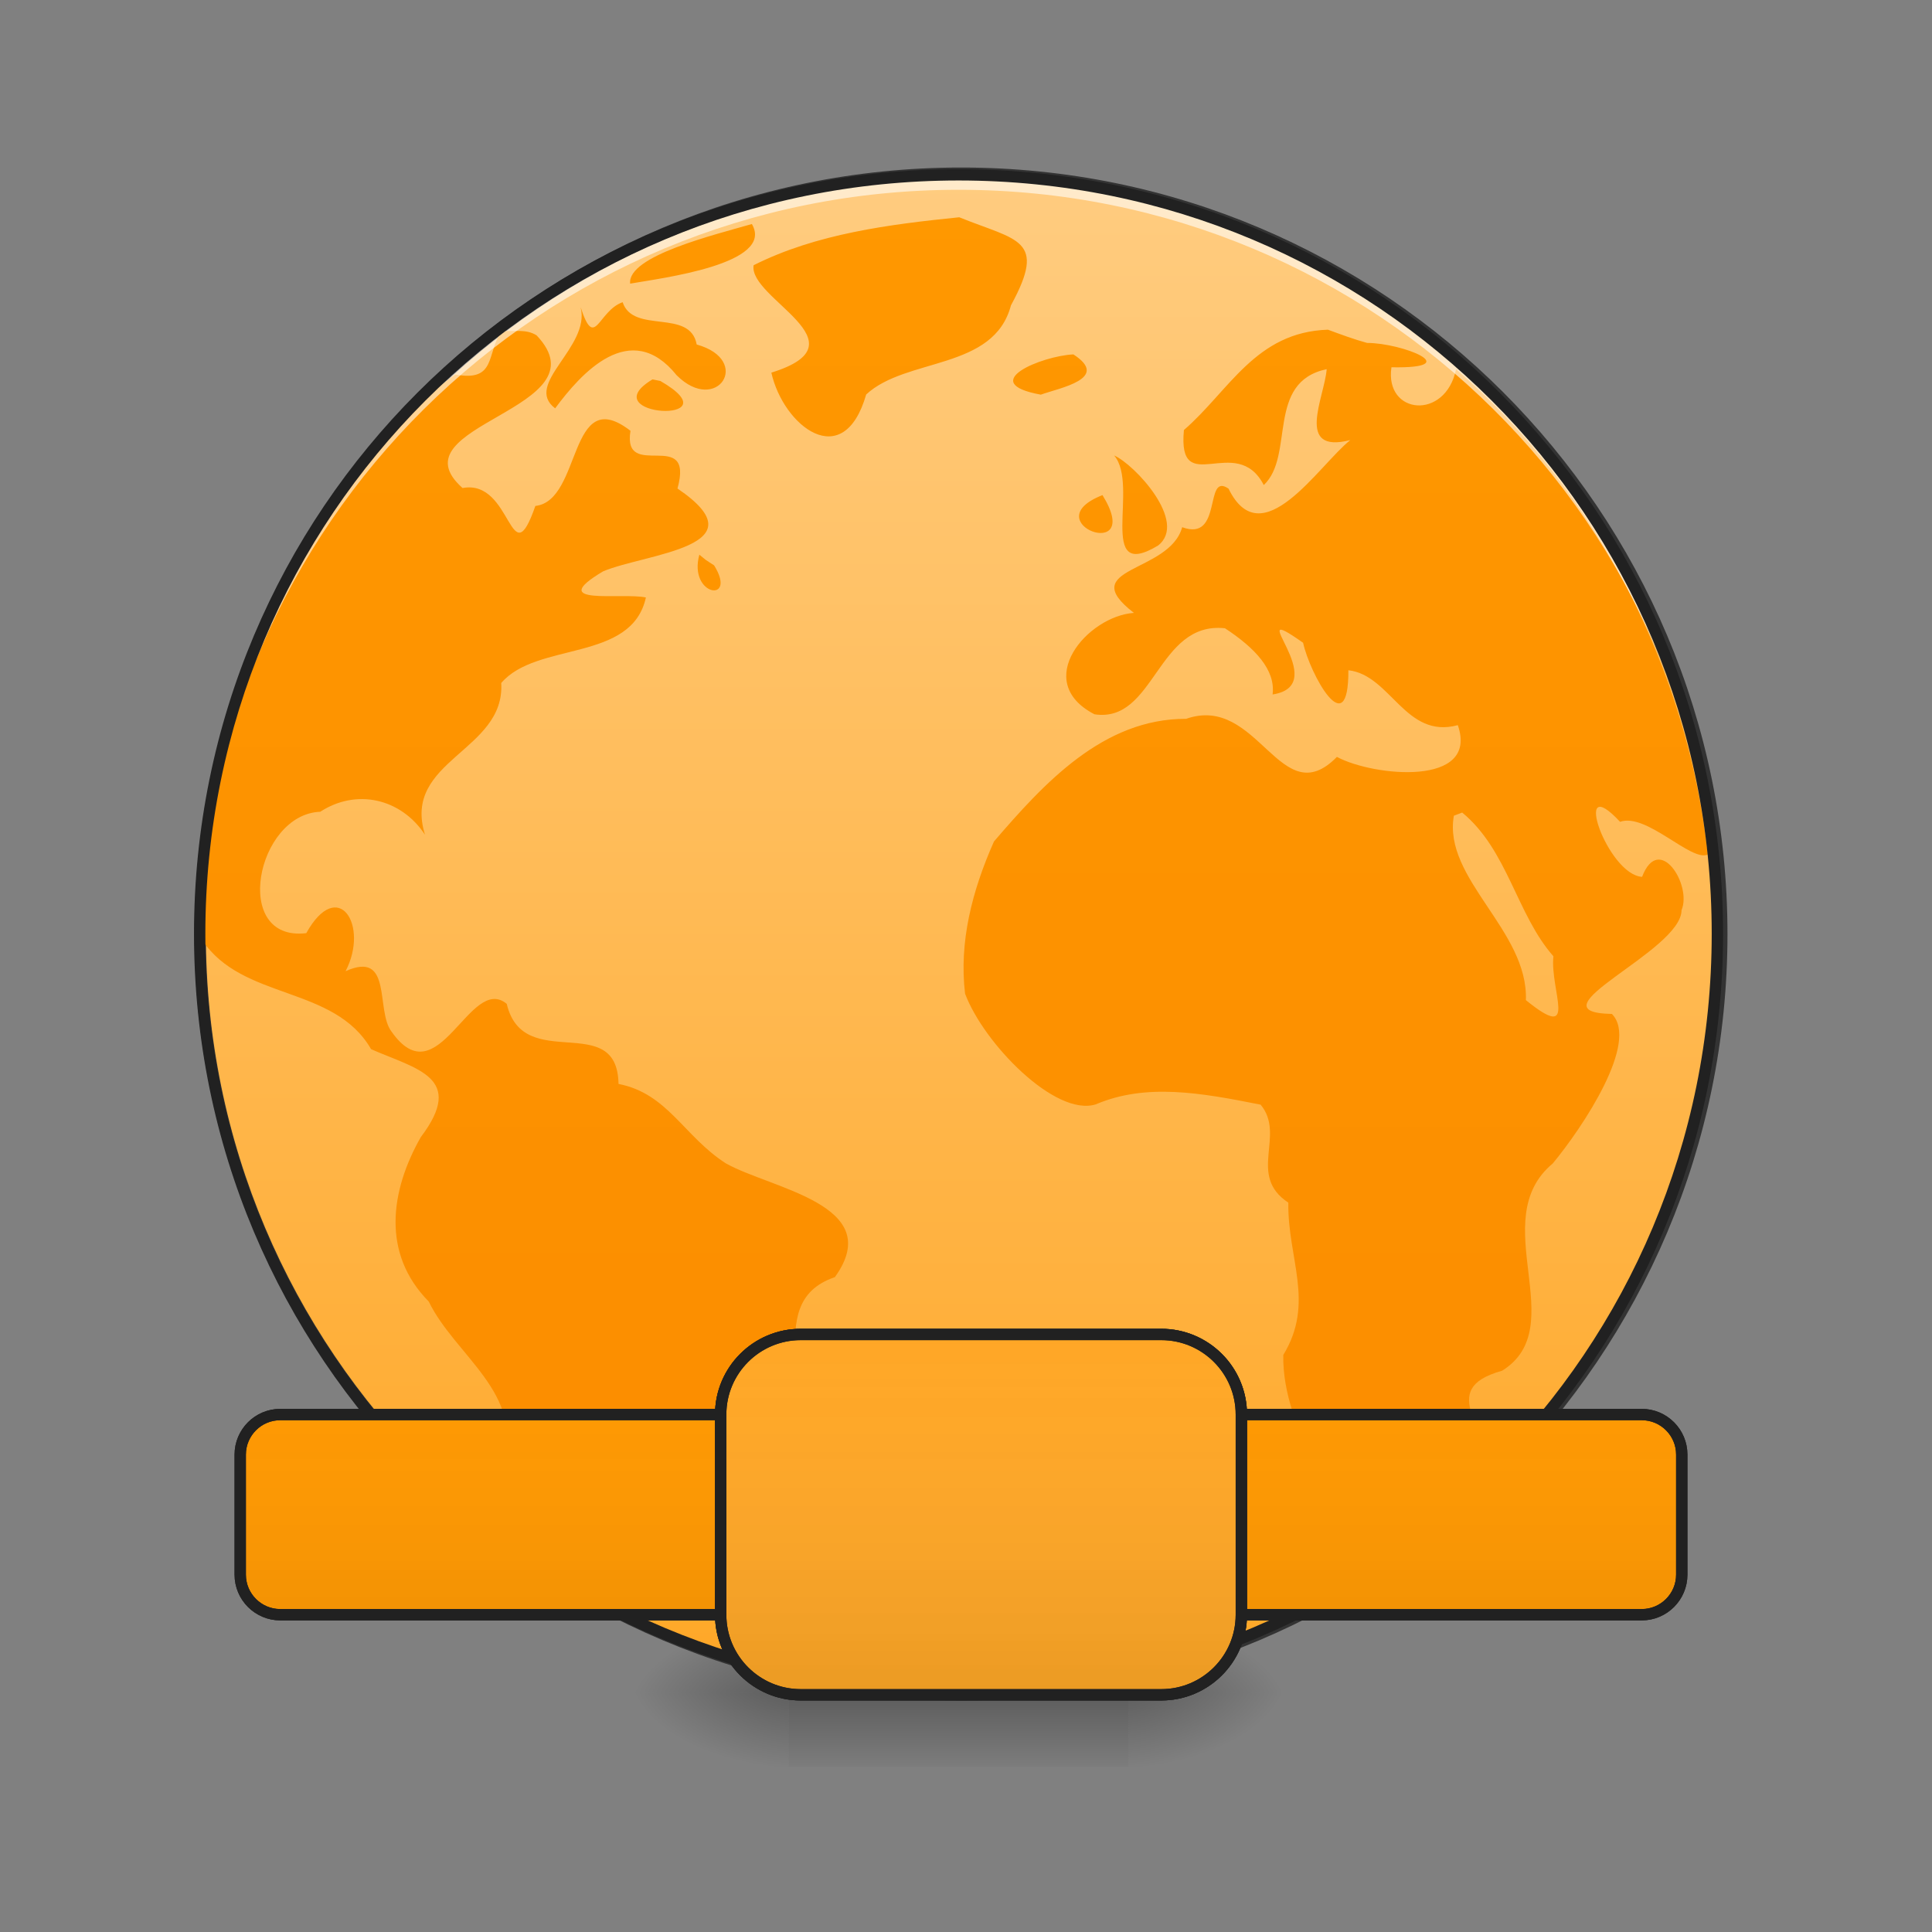 <?xml version="1.0" encoding="UTF-8"?>
<svg xmlns="http://www.w3.org/2000/svg" xmlns:xlink="http://www.w3.org/1999/xlink" width="48px" height="48px" viewBox="0 0 48 48" version="1.1">
<rect x="0" y="0" width="48" height="48" fill="#808080" stroke="none"/>
<defs>
<radialGradient id="radial0" gradientUnits="userSpaceOnUse" cx="450.909" cy="189.579" fx="450.909" fy="189.579" r="21.167" gradientTransform="matrix(0,-0.117,-0.211,-0,67.529,95.393)">
<stop offset="0" style="stop-color:rgb(0%,0%,0%);stop-opacity:0.314;"/>
<stop offset="0.222" style="stop-color:rgb(0%,0%,0%);stop-opacity:0.275;"/>
<stop offset="1" style="stop-color:rgb(0%,0%,0%);stop-opacity:0;"/>
</radialGradient>
<radialGradient id="radial1" gradientUnits="userSpaceOnUse" cx="450.909" cy="189.579" fx="450.909" fy="189.579" r="21.167" gradientTransform="matrix(-0,0.117,0.211,0,-19.899,-11.291)">
<stop offset="0" style="stop-color:rgb(0%,0%,0%);stop-opacity:0.314;"/>
<stop offset="0.222" style="stop-color:rgb(0%,0%,0%);stop-opacity:0.275;"/>
<stop offset="1" style="stop-color:rgb(0%,0%,0%);stop-opacity:0;"/>
</radialGradient>
<radialGradient id="radial2" gradientUnits="userSpaceOnUse" cx="450.909" cy="189.579" fx="450.909" fy="189.579" r="21.167" gradientTransform="matrix(-0,-0.117,0.211,-0,-19.899,95.393)">
<stop offset="0" style="stop-color:rgb(0%,0%,0%);stop-opacity:0.314;"/>
<stop offset="0.222" style="stop-color:rgb(0%,0%,0%);stop-opacity:0.275;"/>
<stop offset="1" style="stop-color:rgb(0%,0%,0%);stop-opacity:0;"/>
</radialGradient>
<radialGradient id="radial3" gradientUnits="userSpaceOnUse" cx="450.909" cy="189.579" fx="450.909" fy="189.579" r="21.167" gradientTransform="matrix(0,0.117,-0.211,0,67.529,-11.291)">
<stop offset="0" style="stop-color:rgb(0%,0%,0%);stop-opacity:0.314;"/>
<stop offset="0.222" style="stop-color:rgb(0%,0%,0%);stop-opacity:0.275;"/>
<stop offset="1" style="stop-color:rgb(0%,0%,0%);stop-opacity:0;"/>
</radialGradient>
<linearGradient id="linear0" gradientUnits="userSpaceOnUse" x1="255.323" y1="233.5" x2="255.323" y2="254.667" gradientTransform="matrix(0.02,0,0,0.094,17.954,20.158)">
<stop offset="0" style="stop-color:rgb(0%,0%,0%);stop-opacity:0.275;"/>
<stop offset="1" style="stop-color:rgb(0%,0%,0%);stop-opacity:0;"/>
</linearGradient>
<linearGradient id="linear1" gradientUnits="userSpaceOnUse" x1="254" y1="-168.667" x2="254" y2="233.5" gradientTransform="matrix(1,0,0,1,0,0)">
<stop offset="0" style="stop-color:rgb(100%,80%,50.196%);stop-opacity:1;"/>
<stop offset="1" style="stop-color:rgb(100%,65.49%,14.902%);stop-opacity:1;"/>
</linearGradient>
<linearGradient id="linear2" gradientUnits="userSpaceOnUse" x1="296.333" y1="233.5" x2="296.333" y2="-168.667" gradientTransform="matrix(0.094,0,0,0.094,0.06,20.221)">
<stop offset="0" style="stop-color:rgb(98.431%,54.902%,0%);stop-opacity:1;"/>
<stop offset="1" style="stop-color:rgb(100%,59.608%,0%);stop-opacity:1;"/>
</linearGradient>
<linearGradient id="linear3" gradientUnits="userSpaceOnUse" x1="254" y1="233.5" x2="254" y2="138.25" gradientTransform="matrix(1,0,0,1,0,0)">
<stop offset="0" style="stop-color:rgb(0%,0%,0%);stop-opacity:0.078;"/>
<stop offset="1" style="stop-color:rgb(100%,100%,100%);stop-opacity:0;"/>
</linearGradient>
<linearGradient id="linear4" gradientUnits="userSpaceOnUse" x1="254" y1="233.5" x2="254" y2="138.25" gradientTransform="matrix(1,0,0,1,0,0)">
<stop offset="0" style="stop-color:rgb(0%,0%,0%);stop-opacity:0.078;"/>
<stop offset="1" style="stop-color:rgb(100%,100%,100%);stop-opacity:0;"/>
</linearGradient>
<linearGradient id="linear5" gradientUnits="userSpaceOnUse" x1="254" y1="233.5" x2="254" y2="138.25" gradientTransform="matrix(1,0,0,1,0,0)">
<stop offset="0" style="stop-color:rgb(0%,0%,0%);stop-opacity:0.078;"/>
<stop offset="1" style="stop-color:rgb(100%,100%,100%);stop-opacity:0;"/>
</linearGradient>
</defs>
<g id="surface1">
<path style=" stroke:none;fill-rule:nonzero;fill:url(#radial0);" d="M 28.031 42.051 L 32 42.051 L 32 40.066 L 28.031 40.066 Z M 28.031 42.051 "/>
<path style=" stroke:none;fill-rule:nonzero;fill:url(#radial1);" d="M 19.598 42.051 L 15.629 42.051 L 15.629 44.035 L 19.598 44.035 Z M 19.598 42.051 "/>
<path style=" stroke:none;fill-rule:nonzero;fill:url(#radial2);" d="M 19.598 42.051 L 15.629 42.051 L 15.629 40.066 L 19.598 40.066 Z M 19.598 42.051 "/>
<path style=" stroke:none;fill-rule:nonzero;fill:url(#radial3);" d="M 28.031 42.051 L 32 42.051 L 32 44.035 L 28.031 44.035 Z M 28.031 42.051 "/>
<path style=" stroke:none;fill-rule:nonzero;fill:url(#linear0);" d="M 19.598 41.555 L 28.031 41.555 L 28.031 43.898 L 19.598 43.898 Z M 19.598 41.555 "/>
<path style="fill-rule:nonzero;fill:url(#linear1);stroke-width:3;stroke-linecap:round;stroke-linejoin:miter;stroke:rgb(20%,20%,20%);stroke-opacity:1;stroke-miterlimit:4;" d="M 254.017 -168.671 C 365.048 -168.671 455.082 -78.638 455.082 32.435 C 455.082 143.466 365.048 233.499 254.017 233.499 C 142.945 233.499 52.912 143.466 52.912 32.435 C 52.912 -78.638 142.945 -168.671 254.017 -168.671 Z M 254.017 -168.671 " transform="matrix(0.094,0,0,0.094,0,20.158)"/>
<path style=" stroke:none;fill-rule:nonzero;fill:url(#linear2);" d="M 23.832 5.398 C 22.102 5.574 20.281 5.805 18.723 6.59 C 18.59 7.422 21.555 8.516 19.164 9.258 C 19.457 10.574 20.953 11.77 21.52 9.801 C 22.516 8.875 24.691 9.207 25.117 7.586 C 26.023 5.926 25.277 5.984 23.832 5.398 Z M 18.68 5.566 C 17.762 5.832 15.578 6.359 15.656 7.047 C 16.43 6.91 19.262 6.562 18.68 5.566 Z M 15.469 7.508 C 14.852 7.727 14.781 8.727 14.426 7.633 C 14.676 8.629 12.992 9.543 13.793 10.145 C 14.434 9.277 15.664 7.895 16.812 9.324 C 17.812 10.32 18.707 8.949 17.309 8.559 C 17.145 7.656 15.734 8.309 15.469 7.508 Z M 14.426 7.633 C 14.418 7.602 14.406 7.566 14.395 7.535 C 14.406 7.57 14.418 7.602 14.426 7.633 Z M 32.992 8.191 C 31.191 8.25 30.539 9.711 29.414 10.684 C 29.25 12.426 30.715 10.73 31.398 12.051 C 32.176 11.324 31.441 9.492 32.961 9.172 C 32.91 9.863 32.16 11.285 33.547 10.934 C 32.758 11.566 31.348 13.828 30.523 12.141 C 29.906 11.711 30.391 13.477 29.371 13.098 C 29.055 14.254 26.684 14.078 28.172 15.227 C 27.02 15.305 25.621 16.93 27.191 17.746 C 28.695 17.977 28.742 15.426 30.434 15.609 C 31.184 16.102 31.695 16.645 31.617 17.254 C 33.16 17.016 30.766 14.836 32.375 15.969 C 32.539 16.73 33.508 18.52 33.5 16.652 C 34.555 16.77 34.914 18.371 36.219 18.016 C 36.754 19.555 34.125 19.293 33.215 18.805 C 31.812 20.238 31.266 17.23 29.469 17.859 C 27.41 17.852 25.941 19.457 24.695 20.906 C 24.148 22.137 23.824 23.414 23.977 24.688 C 24.441 25.922 26.215 27.75 27.223 27.438 C 28.473 26.906 29.828 27.148 31.32 27.445 C 31.953 28.207 30.977 29.199 32.008 29.879 C 31.988 31.273 32.676 32.363 31.883 33.664 C 31.848 35.613 33.457 37.188 33.273 39.164 C 34.656 38.582 36.086 37.672 36.355 36.184 C 37.328 35.582 35.562 34.543 37.32 34.055 C 39.07 32.965 36.887 30.312 38.578 28.906 C 39.328 28 40.734 25.887 40.047 25.191 C 37.945 25.152 41.781 23.633 41.777 22.613 C 42.043 21.988 41.219 20.68 40.797 21.785 C 39.93 21.734 39.02 19.09 40.25 20.418 C 40.906 20.184 42.023 21.426 42.43 21.23 C 41.922 16.621 39.676 12.219 36.176 9.172 C 35.914 10.453 34.395 10.305 34.57 9.125 C 36.441 9.16 34.836 8.52 33.965 8.52 C 33.637 8.43 33.312 8.309 32.992 8.191 Z M 12.477 8.219 C 12.469 8.227 12.461 8.234 12.453 8.238 C 12.082 8.793 12.332 9.492 11.316 9.305 C 11.062 9.477 10.82 9.664 10.586 9.863 C 7.145 13.273 5.023 18.012 5.023 23.262 C 5.023 23.293 5.023 23.324 5.023 23.355 C 6.023 24.863 8.301 24.473 9.219 26.066 C 10.344 26.562 11.582 26.762 10.453 28.254 C 9.699 29.586 9.473 31.141 10.652 32.336 C 11.301 33.676 13.062 34.645 12.477 36.344 C 12.941 37.25 13.281 37.84 13.297 38.832 C 13.449 38.949 13.613 39.078 13.789 39.207 C 14.203 39.469 14.629 39.715 15.062 39.945 C 15.676 40.152 16.242 40.047 16.574 39.188 C 18.621 38.852 17.039 35.977 18.785 35.531 C 20.719 34.895 18.762 32.406 20.742 31.73 C 22.039 29.93 19.152 29.535 18.031 28.902 C 16.988 28.23 16.59 27.168 15.367 26.93 C 15.336 25.082 13.004 26.695 12.59 24.941 C 11.672 24.18 10.895 27.297 9.727 25.629 C 9.324 25.105 9.766 23.598 8.586 24.129 C 9.18 22.984 8.398 21.77 7.609 23.184 C 5.742 23.406 6.367 20.227 7.957 20.168 C 8.844 19.59 9.953 19.824 10.559 20.738 C 9.977 18.879 12.555 18.672 12.453 16.969 C 13.336 15.934 15.695 16.457 16.047 14.844 C 15.457 14.715 13.52 15.066 14.984 14.195 C 16.051 13.746 18.973 13.59 16.832 12.137 C 17.258 10.59 15.457 11.984 15.664 10.703 C 14.113 9.504 14.465 12.445 13.301 12.57 C 12.668 14.379 12.738 11.891 11.492 12.125 C 9.715 10.547 15.078 10.176 13.332 8.332 C 13.066 8.164 12.766 8.246 12.477 8.219 Z M 26.668 8.805 C 25.891 8.84 24.238 9.512 25.859 9.805 C 26.324 9.637 27.598 9.406 26.668 8.805 Z M 16.211 9.426 C 14.664 10.355 18.316 10.566 16.406 9.465 Z M 27.68 11.316 C 28.32 12.055 27.223 14.484 28.77 13.555 C 29.527 12.969 28.18 11.531 27.68 11.316 Z M 27.391 12.301 C 25.656 12.98 28.457 14.027 27.391 12.301 Z M 17.375 13.781 C 17.094 14.816 18.332 14.996 17.742 14.047 L 17.539 13.914 Z M 36.328 20.188 C 37.461 21.121 37.68 22.723 38.594 23.758 C 38.504 24.613 39.238 25.926 37.91 24.848 C 37.973 23.117 35.844 21.832 36.121 20.266 Z M 36.328 20.188 "/>
<path style=" stroke:none;fill-rule:nonzero;fill:rgb(100%,100%,100%);fill-opacity:0.588;" d="M 23.816 4.344 C 13.371 4.344 4.961 12.754 4.961 23.199 C 4.961 23.258 4.961 23.32 4.961 23.383 C 5.062 13.023 13.434 4.715 23.816 4.715 C 34.199 4.715 42.57 13.023 42.668 23.383 C 42.668 23.32 42.668 23.258 42.668 23.199 C 42.668 12.754 34.258 4.344 23.816 4.344 Z M 23.816 4.344 "/>
<path style=" stroke:none;fill-rule:nonzero;fill:rgb(12.941%,12.941%,12.941%);fill-opacity:1;" d="M 23.816 4.203 C 13.293 4.203 4.82 12.676 4.82 23.199 C 4.82 33.719 13.293 42.191 23.816 42.191 C 34.336 42.191 42.809 33.719 42.809 23.199 C 42.809 12.676 34.336 4.203 23.816 4.203 Z M 23.816 4.484 C 34.184 4.484 42.527 12.828 42.527 23.199 C 42.527 33.566 34.184 41.91 23.816 41.91 C 13.445 41.91 5.102 33.566 5.102 23.199 C 5.102 12.828 13.445 4.484 23.816 4.484 Z M 23.816 4.484 "/>
<path style="fill-rule:nonzero;fill:rgb(100%,59.608%,0%);fill-opacity:1;stroke-width:3;stroke-linecap:square;stroke-linejoin:bevel;stroke:rgb(12.941%,12.941%,12.941%);stroke-opacity:1;stroke-miterlimit:4;" d="M 74.076 159.423 L 433.917 159.423 C 439.75 159.423 444.499 164.172 444.499 170.005 L 444.499 201.752 C 444.499 207.585 439.75 212.334 433.917 212.334 L 74.076 212.334 C 68.243 212.334 63.494 207.585 63.494 201.752 L 63.494 170.005 C 63.494 164.172 68.243 159.423 74.076 159.423 Z M 74.076 159.423 " transform="matrix(0.094,0,0,0.094,0,20.158)"/>
<path style="fill-rule:nonzero;fill:url(#linear3);stroke-width:3;stroke-linecap:square;stroke-linejoin:bevel;stroke:rgb(12.941%,12.941%,12.941%);stroke-opacity:1;stroke-miterlimit:4;" d="M 211.646 138.258 L 306.929 138.258 C 318.595 138.258 328.094 147.715 328.094 159.423 L 328.094 212.334 C 328.094 224.041 318.595 233.499 306.929 233.499 L 211.646 233.499 C 199.981 233.499 190.482 224.041 190.482 212.334 L 190.482 159.423 C 190.482 147.715 199.981 138.258 211.646 138.258 Z M 211.646 138.258 " transform="matrix(0.094,0,0,0.094,0,20.158)"/>
<path style="fill-rule:nonzero;fill:url(#linear4);stroke-width:3;stroke-linecap:square;stroke-linejoin:bevel;stroke:rgb(12.941%,12.941%,12.941%);stroke-opacity:1;stroke-miterlimit:4;" d="M 74.076 159.423 L 433.917 159.423 C 439.75 159.423 444.499 164.172 444.499 170.005 L 444.499 201.752 C 444.499 207.585 439.75 212.334 433.917 212.334 L 74.076 212.334 C 68.243 212.334 63.494 207.585 63.494 201.752 L 63.494 170.005 C 63.494 164.172 68.243 159.423 74.076 159.423 Z M 74.076 159.423 " transform="matrix(0.094,0,0,0.094,0,20.158)"/>
<path style="fill-rule:nonzero;fill:rgb(100%,65.49%,14.902%);fill-opacity:1;stroke-width:3;stroke-linecap:square;stroke-linejoin:bevel;stroke:rgb(12.941%,12.941%,12.941%);stroke-opacity:1;stroke-miterlimit:4;" d="M 211.646 138.258 L 306.929 138.258 C 318.595 138.258 328.094 147.715 328.094 159.423 L 328.094 212.334 C 328.094 224.041 318.595 233.499 306.929 233.499 L 211.646 233.499 C 199.981 233.499 190.482 224.041 190.482 212.334 L 190.482 159.423 C 190.482 147.715 199.981 138.258 211.646 138.258 Z M 211.646 138.258 " transform="matrix(0.094,0,0,0.094,0,20.158)"/>
<path style="fill-rule:nonzero;fill:url(#linear5);stroke-width:3;stroke-linecap:square;stroke-linejoin:bevel;stroke:rgb(12.941%,12.941%,12.941%);stroke-opacity:1;stroke-miterlimit:4;" d="M 211.646 138.258 L 306.929 138.258 C 318.595 138.258 328.094 147.715 328.094 159.423 L 328.094 212.334 C 328.094 224.041 318.595 233.499 306.929 233.499 L 211.646 233.499 C 199.981 233.499 190.482 224.041 190.482 212.334 L 190.482 159.423 C 190.482 147.715 199.981 138.258 211.646 138.258 Z M 211.646 138.258 " transform="matrix(0.094,0,0,0.094,0,20.158)"/>
</g>
</svg>
